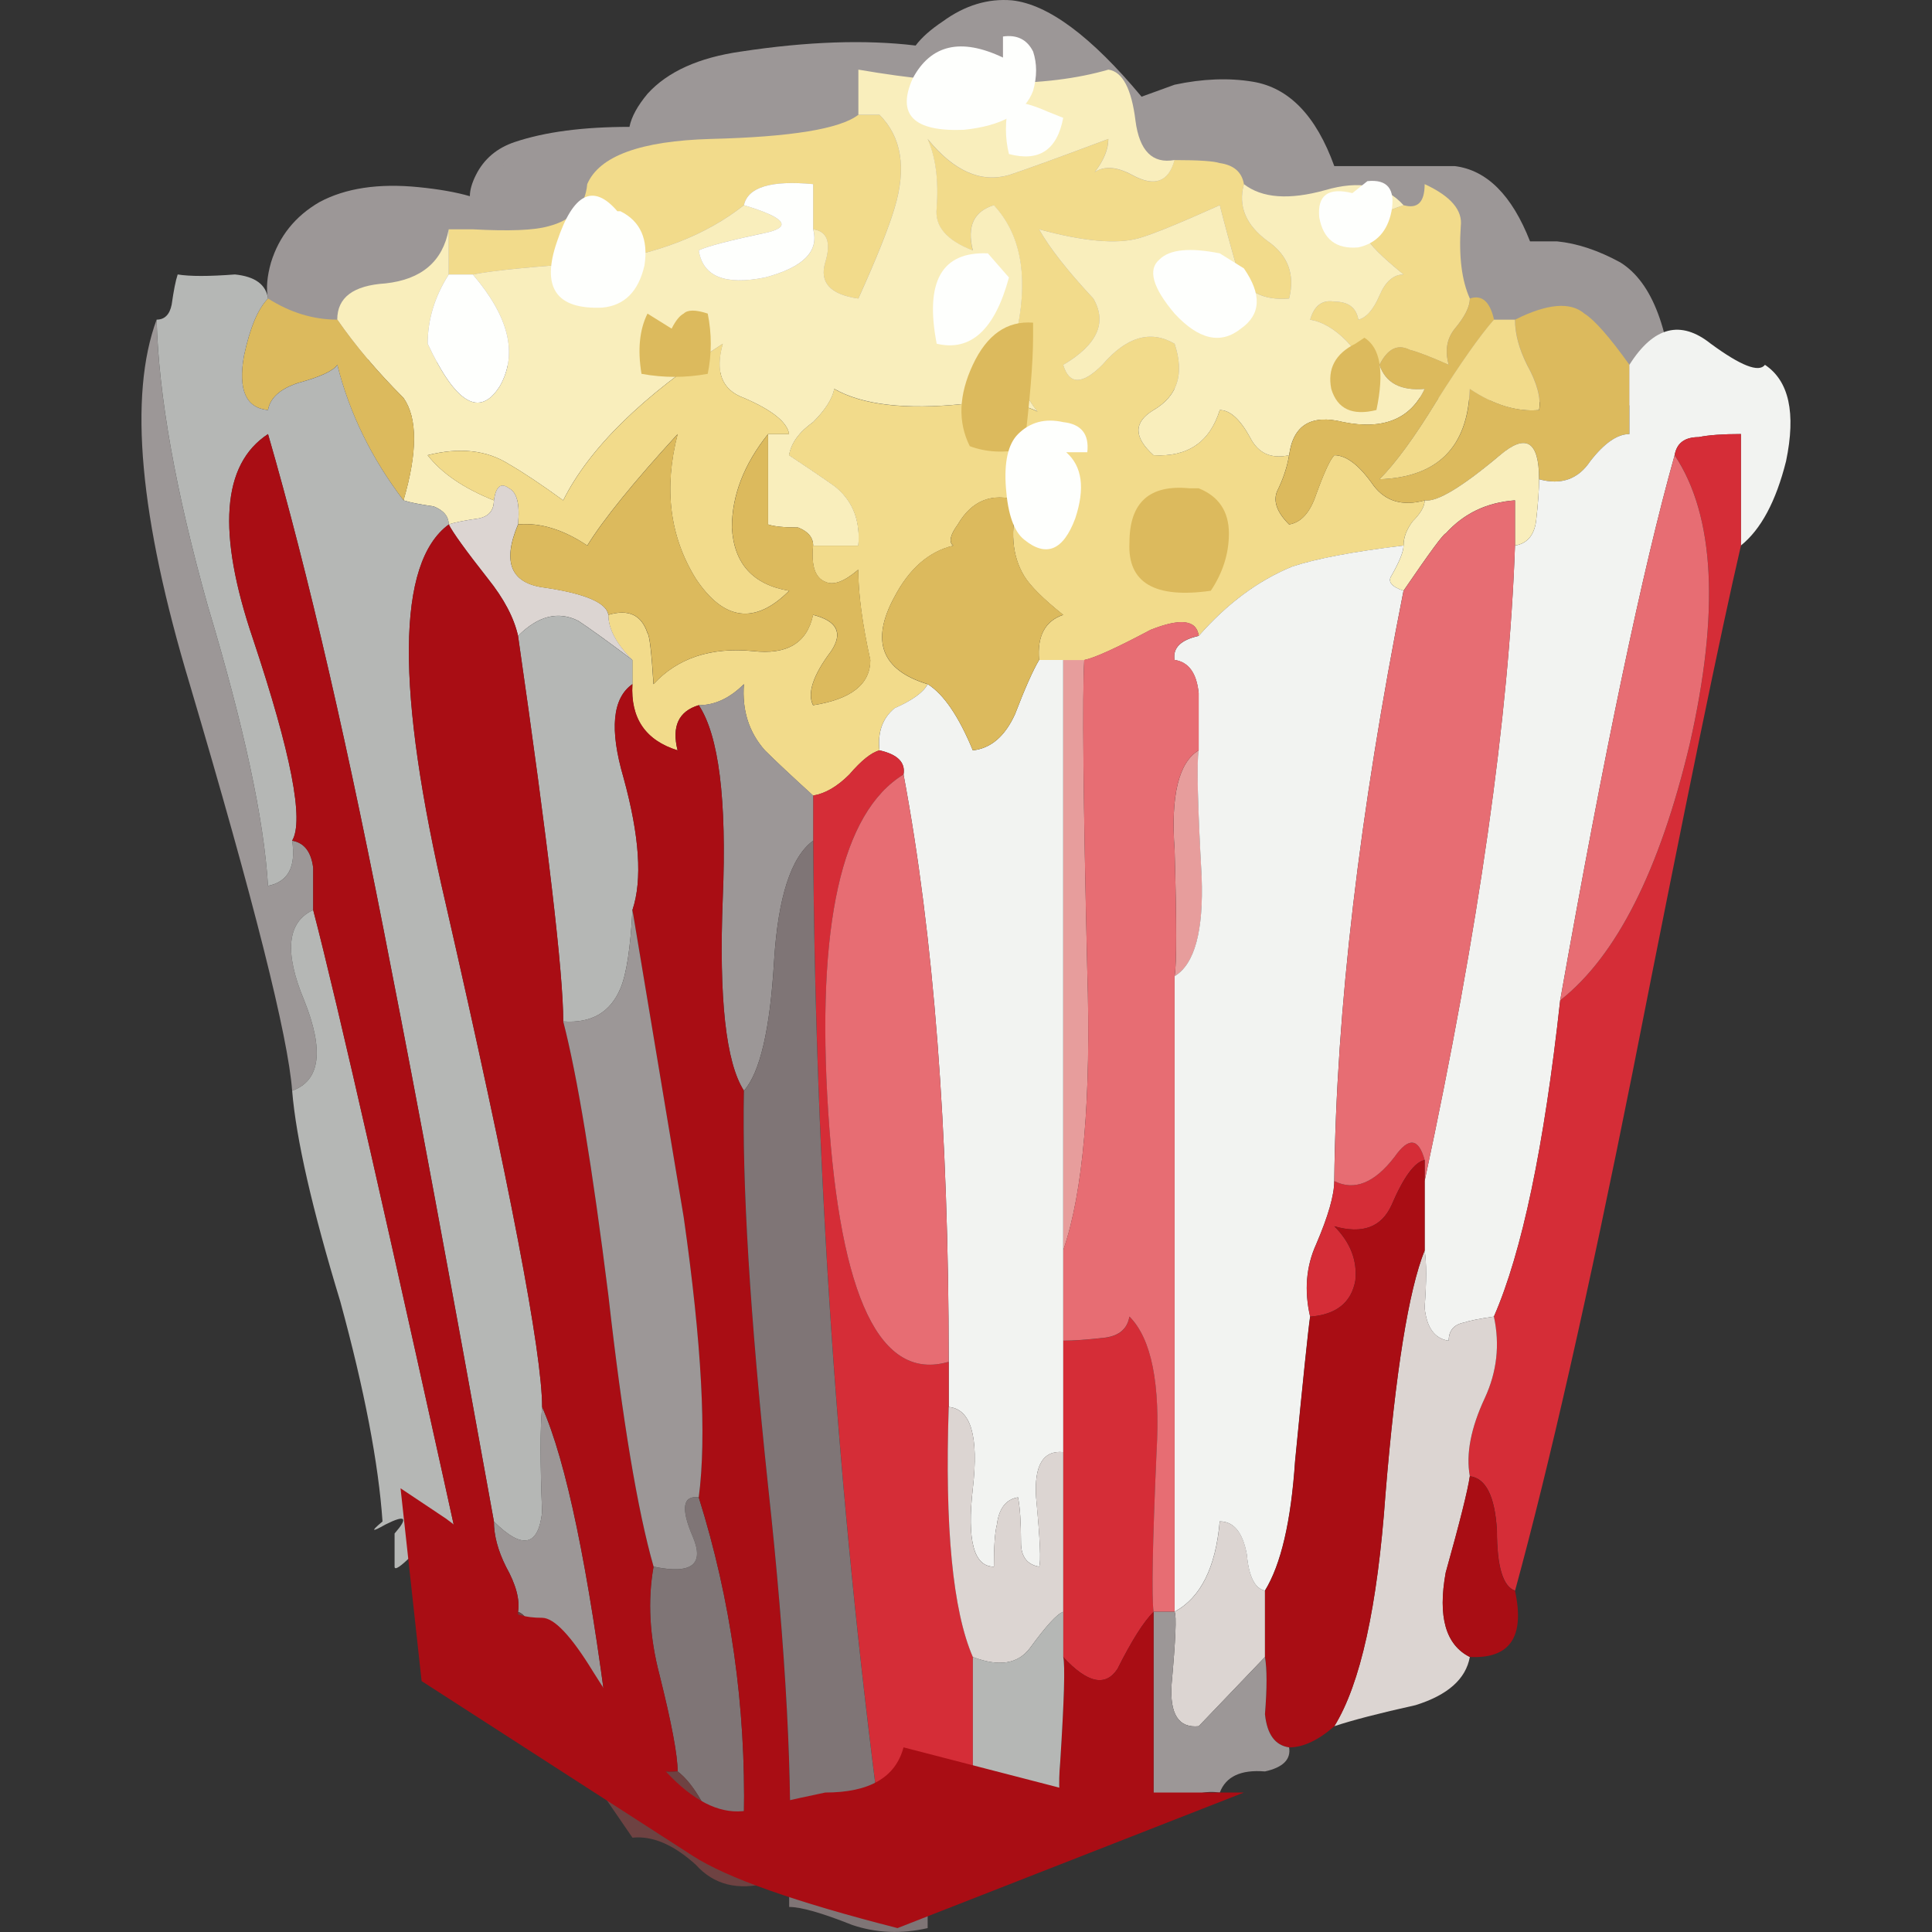<?xml version="1.0" encoding="UTF-8" standalone="no"?>
<!-- Generator: Adobe Illustrator 15.1.0, SVG Export Plug-In . SVG Version: 6.00 Build 0)  -->

<svg
   xmlns:dc="http://purl.org/dc/elements/1.1/"
   xmlns:cc="http://creativecommons.org/ns#"
   xmlns:rdf="http://www.w3.org/1999/02/22-rdf-syntax-ns#"
   xmlns:svg="http://www.w3.org/2000/svg"
   xmlns="http://www.w3.org/2000/svg"
   xmlns:sodipodi="http://sodipodi.sourceforge.net/DTD/sodipodi-0.dtd"
   xmlns:inkscape="http://www.inkscape.org/namespaces/inkscape"
   version="1.1"
   id="flash0.ai"
   x="0px"
   y="0px"
   width="256"
   height="256"
   viewBox="0 0 256 256"
   xml:space="preserve"
   sodipodi:docname="popcorn.svg"
   inkscape:version="0.92.4 (5da689c313, 2019-01-14)"><rect x="0" y="0" width="256" height="256" fill="#333333" stroke="none"/><title
   id="title944">Popcorn</title><defs
   id="defs135" /><sodipodi:namedview
   pagecolor="#ffffff"
   bordercolor="#666666"
   borderopacity="1"
   objecttolerance="10"
   gridtolerance="10"
   guidetolerance="10"
   inkscape:pageopacity="0"
   inkscape:pageshadow="2"
   inkscape:window-width="1920"
   inkscape:window-height="1025"
   id="namedview133"
   showgrid="false"
   inkscape:zoom="0.89526398"
   inkscape:cx="11.649044"
   inkscape:cy="125.84322"
   inkscape:window-x="-8"
   inkscape:window-y="-8"
   inkscape:window-maximized="1"
   inkscape:current-layer="flash0.ai"
   fit-margin-top="0"
   fit-margin-left="0"
   fit-margin-right="0"
   fit-margin-bottom="0" />
<g
   id="g130"
   transform="matrix(5.493,0,0,5.493,18.865,0.135)">
	<path
   style="clip-rule:evenodd;fill:#9c9797;fill-rule:evenodd"
   d="M 36.962,9.794 2.958,8.558 3.03,7.177 C 2.982,6.936 3.007,6.645 3.103,6.306 3.298,5.676 3.685,5.192 4.267,4.853 4.895,4.514 5.696,4.393 6.663,4.49 7.149,4.538 7.561,4.61 7.9,4.708 7.9,4.562 7.948,4.393 8.045,4.198 8.239,3.811 8.552,3.544 8.99,3.399 9.717,3.156 10.636,3.036 11.75,3.036 11.798,2.793 11.944,2.528 12.186,2.237 12.671,1.703 13.422,1.364 14.44,1.219 c 1.598,-0.243 3.002,-0.291 4.213,-0.145 0.146,-0.195 0.364,-0.388 0.655,-0.582 0.531,-0.387 1.09,-0.558 1.671,-0.508 0.872,0.096 1.913,0.871 3.124,2.324 L 24.9,2.019 c 0.678,-0.145 1.309,-0.169 1.89,-0.072 0.872,0.145 1.525,0.823 1.962,2.035 h 2.906 c 0.774,0.096 1.38,0.702 1.816,1.816 h 0.653 c 0.484,0.048 0.994,0.217 1.526,0.508 0.776,0.484 1.211,1.647 1.309,3.488 z"
   id="path2"
   inkscape:connector-curvature="0" />
	<path
   style="clip-rule:evenodd;fill:#e79d9c;fill-rule:evenodd"
   d="M 22.213,30.138 V 15.896 h 0.508 c -0.049,0.873 -0.024,3.368 0.073,7.484 0.097,3.1 -0.098,5.352 -0.581,6.758 z"
   id="path4"
   inkscape:connector-curvature="0" />
	<path
   style="clip-rule:evenodd;fill:#e79d9c;fill-rule:evenodd"
   d="m 25.482,18.075 c -0.049,0.291 -0.024,1.309 0.072,3.053 0.048,1.307 -0.169,2.107 -0.654,2.396 0.05,-0.289 0.05,-1.307 0,-3.051 -0.096,-1.308 0.098,-2.107 0.582,-2.398 z"
   id="path6"
   inkscape:connector-curvature="0" />
	<path
   style="clip-rule:evenodd;fill:#d52d37;fill-rule:evenodd"
   d="m 24.465,35.005 c -0.097,2.18 -0.121,3.464 -0.072,3.852 -0.243,0.241 -0.532,0.702 -0.872,1.379 -0.291,0.438 -0.727,0.34 -1.308,-0.289 v -7.629 c 0.242,0 0.581,-0.024 1.017,-0.074 0.34,-0.048 0.532,-0.217 0.581,-0.508 0.533,0.532 0.75,1.621 0.654,3.269 z"
   id="path8"
   inkscape:connector-curvature="0" />
	<path
   style="clip-rule:evenodd;fill:#dcd5d2;fill-rule:evenodd"
   d="m 24.9,38.856 c 0.63,-0.34 0.993,-1.066 1.09,-2.18 0.339,0 0.558,0.266 0.654,0.799 0.048,0.532 0.194,0.823 0.436,0.871 v 1.6 l -1.598,1.67 c -0.484,0.049 -0.703,-0.291 -0.654,-1.018 0.096,-1.065 0.122,-1.645 0.072,-1.742 z"
   id="path10"
   inkscape:connector-curvature="0" />
	<path
   style="clip-rule:evenodd;fill:#9c9797;fill-rule:evenodd"
   d="M 9.789,5.435 C 9.449,5.531 8.843,5.555 7.972,5.507 7.681,4.732 7.996,4.198 8.915,3.907 9.884,3.618 10.49,3.786 10.731,4.417 10.684,4.949 10.369,5.288 9.789,5.435 Z"
   id="path12"
   inkscape:connector-curvature="0" />
	<path
   style="clip-rule:evenodd;fill:#f2db8b;fill-rule:evenodd"
   d="m 31.803,5.435 c -0.049,0.727 0.023,1.307 0.219,1.742 0,0.195 -0.121,0.438 -0.363,0.727 C 31.464,8.147 31.416,8.438 31.513,8.777 31.076,8.583 30.763,8.462 30.569,8.414 30.278,8.268 30.037,8.39 29.842,8.777 29.599,8.729 29.333,8.534 29.042,8.195 28.752,7.904 28.461,7.736 28.17,7.687 c 0.098,-0.339 0.291,-0.485 0.582,-0.436 0.339,0 0.531,0.145 0.581,0.436 C 29.526,7.639 29.696,7.444 29.842,7.105 29.987,6.766 30.181,6.597 30.423,6.597 29.89,6.161 29.599,5.87 29.551,5.724 29.405,5.435 29.697,5.168 30.423,4.925 c 0.34,0.097 0.509,-0.072 0.509,-0.508 0.63,0.291 0.921,0.63 0.871,1.018 z"
   id="path14"
   inkscape:connector-curvature="0" />
	<path
   style="clip-rule:evenodd;fill:#f2db8b;fill-rule:evenodd"
   d="m 17.781,2.745 c 0.532,0.534 0.654,1.284 0.363,2.252 -0.146,0.485 -0.436,1.212 -0.873,2.18 C 16.594,7.081 16.328,6.79 16.472,6.306 16.618,5.822 16.52,5.556 16.181,5.507 V 4.417 C 15.165,4.32 14.607,4.489 14.511,4.925 13.59,5.652 12.404,6.112 10.95,6.306 9.449,6.402 8.456,6.5 7.972,6.597 H 7.39 v -1.09 h 0.582 c 0.871,0.048 1.477,0.024 1.816,-0.072 0.58,-0.146 0.896,-0.485 0.943,-1.018 0.291,-0.678 1.285,-1.042 2.98,-1.09 1.937,-0.048 3.123,-0.243 3.559,-0.582 z"
   id="path16"
   inkscape:connector-curvature="0" />
	<path
   style="clip-rule:evenodd;fill:#f2db8b;fill-rule:evenodd"
   d="m 26.572,4.417 c -0.146,0.532 0.048,0.993 0.581,1.381 0.484,0.339 0.653,0.799 0.509,1.379 C 27.031,7.227 26.62,7.009 26.427,6.525 26.233,5.846 26.088,5.313 25.99,4.925 25.022,5.361 24.368,5.628 24.029,5.724 23.497,5.87 22.696,5.798 21.631,5.507 c 0.242,0.436 0.678,0.993 1.309,1.67 0.339,0.582 0.096,1.114 -0.727,1.6 0.145,0.484 0.459,0.484 0.944,0 0.581,-0.678 1.162,-0.849 1.743,-0.51 0.242,0.727 0.073,1.26 -0.508,1.6 -0.484,0.291 -0.484,0.654 0,1.09 0.822,0.048 1.356,-0.315 1.598,-1.09 0.242,0 0.485,0.217 0.727,0.654 0.194,0.387 0.509,0.532 0.945,0.436 -0.049,0.291 -0.146,0.58 -0.291,0.871 -0.097,0.243 0,0.51 0.291,0.799 0.29,-0.048 0.508,-0.289 0.653,-0.727 0.193,-0.532 0.34,-0.847 0.437,-0.943 0.29,0 0.605,0.241 0.944,0.727 0.29,0.387 0.703,0.508 1.235,0.363 0,0.145 -0.097,0.315 -0.291,0.508 -0.146,0.194 -0.218,0.388 -0.218,0.582 -1.212,0.145 -2.107,0.315 -2.688,0.508 -0.823,0.339 -1.574,0.897 -2.252,1.672 -0.049,-0.388 -0.437,-0.436 -1.163,-0.146 -0.822,0.438 -1.356,0.679 -1.599,0.727 h -1.09 c -0.049,-0.58 0.146,-0.943 0.582,-1.09 -0.484,-0.387 -0.8,-0.702 -0.945,-0.943 -0.29,-0.485 -0.34,-1.09 -0.145,-1.816 -0.631,-0.194 -1.114,0 -1.453,0.58 -0.185,0.254 -0.221,0.423 -0.109,0.51 -0.586,0.141 -1.059,0.552 -1.417,1.234 -0.582,1.066 -0.315,1.768 0.799,2.107 -0.097,0.194 -0.363,0.387 -0.799,0.582 -0.291,0.241 -0.412,0.58 -0.363,1.016 -0.194,0.05 -0.436,0.243 -0.727,0.582 -0.291,0.291 -0.582,0.46 -0.873,0.508 -0.532,-0.484 -0.919,-0.847 -1.162,-1.09 -0.387,-0.436 -0.556,-0.968 -0.508,-1.598 -0.339,0.339 -0.703,0.508 -1.09,0.508 -0.485,0.146 -0.654,0.51 -0.51,1.09 -0.774,-0.241 -1.138,-0.774 -1.09,-1.598 v -0.582 c -0.387,-0.387 -0.58,-0.75 -0.58,-1.09 0.484,-0.145 0.799,0 0.943,0.438 0.05,0.048 0.098,0.459 0.146,1.234 0.58,-0.63 1.381,-0.896 2.396,-0.799 0.825,0.096 1.309,-0.194 1.453,-0.873 0.582,0.146 0.727,0.438 0.438,0.873 -0.438,0.58 -0.582,1.018 -0.438,1.307 0.921,-0.145 1.381,-0.508 1.381,-1.09 -0.193,-0.871 -0.291,-1.598 -0.291,-2.18 -0.339,0.291 -0.604,0.388 -0.799,0.291 -0.241,-0.096 -0.339,-0.387 -0.291,-0.871 h 1.09 c 0.05,-0.582 -0.121,-1.042 -0.508,-1.381 -0.048,-0.048 -0.436,-0.315 -1.162,-0.799 0.048,-0.291 0.241,-0.558 0.58,-0.799 0.291,-0.291 0.461,-0.558 0.51,-0.801 0.678,0.388 1.72,0.51 3.124,0.363 0.759,-0.091 1.353,-0.03 1.78,0.182 C 21.134,9.345 20.977,8.656 21.12,7.833 21.362,6.574 21.168,5.605 20.538,4.927 20.054,5.073 19.885,5.437 20.03,6.017 19.399,5.776 19.108,5.437 19.158,4.999 19.207,4.322 19.135,3.765 18.94,3.329 c 0.63,0.775 1.285,1.065 1.961,0.871 0.437,-0.145 1.235,-0.436 2.398,-0.871 0,0.25 -0.109,0.517 -0.327,0.799 0.235,-0.153 0.538,-0.129 0.908,0.072 0.532,0.291 0.872,0.17 1.017,-0.363 0.582,0 0.945,0.024 1.09,0.072 0.342,0.048 0.536,0.217 0.585,0.508 z"
   id="path18"
   inkscape:connector-curvature="0" />
	<path
   style="clip-rule:evenodd;fill:#f9eebc;fill-rule:evenodd"
   d="M 24.9,3.835 C 24.755,4.369 24.416,4.489 23.883,4.198 23.513,3.997 23.21,3.972 22.975,4.126 23.193,3.844 23.302,3.577 23.302,3.327 22.139,3.763 21.34,4.054 20.904,4.198 20.227,4.392 19.573,4.102 18.943,3.327 c 0.195,0.436 0.267,0.993 0.218,1.67 -0.05,0.438 0.241,0.776 0.872,1.018 -0.146,-0.58 0.023,-0.943 0.508,-1.09 0.63,0.678 0.824,1.647 0.582,2.906 -0.144,0.823 0.014,1.513 0.472,2.07 C 21.167,9.69 20.574,9.629 19.815,9.719 18.411,9.865 17.37,9.743 16.691,9.356 c -0.048,0.243 -0.219,0.51 -0.51,0.801 -0.339,0.241 -0.532,0.508 -0.58,0.799 0.727,0.484 1.114,0.75 1.162,0.799 0.387,0.339 0.558,0.799 0.508,1.381 h -1.09 c 0,-0.194 -0.121,-0.339 -0.363,-0.436 -0.339,0 -0.58,-0.024 -0.727,-0.074 v -2.18 h 0.51 c -0.048,-0.289 -0.412,-0.58 -1.09,-0.871 -0.534,-0.194 -0.703,-0.63 -0.51,-1.309 -1.937,1.26 -3.22,2.519 -3.85,3.779 C 9.617,11.657 9.182,11.367 8.842,11.172 8.31,10.833 7.656,10.761 6.881,10.955 c 0.339,0.436 0.871,0.799 1.598,1.09 0,0.241 -0.121,0.387 -0.363,0.436 -0.339,0.048 -0.58,0.097 -0.727,0.145 0,-0.193 -0.121,-0.339 -0.363,-0.436 -0.339,-0.048 -0.58,-0.096 -0.727,-0.145 0.339,-1.162 0.339,-1.987 0,-2.471 C 5.669,8.944 5.137,8.315 4.701,7.685 4.701,7.151 5.088,6.862 5.863,6.812 6.736,6.717 7.246,6.282 7.39,5.507 v 1.09 C 7.051,7.129 6.882,7.687 6.882,8.267 7.56,9.72 8.141,10.059 8.626,9.285 9.062,8.51 8.843,7.615 7.972,6.597 8.456,6.5 9.449,6.402 10.951,6.306 c 1.453,-0.194 2.64,-0.654 3.561,-1.381 0.968,0.291 1.162,0.51 0.58,0.654 -0.919,0.194 -1.477,0.339 -1.67,0.436 0.096,0.63 0.63,0.849 1.598,0.654 0.921,-0.243 1.309,-0.63 1.162,-1.162 0.339,0.048 0.438,0.315 0.291,0.799 -0.145,0.484 0.122,0.775 0.799,0.871 0.438,-0.968 0.727,-1.694 0.873,-2.18 0.291,-0.968 0.169,-1.718 -0.363,-2.252 h -0.51 v -1.09 c 2.519,0.436 4.53,0.436 6.032,0 0.339,0.048 0.558,0.46 0.653,1.236 0.096,0.727 0.411,1.041 0.943,0.944 z"
   id="path20"
   inkscape:connector-curvature="0" />
	<path
   style="clip-rule:evenodd;fill:#f9eebc;fill-rule:evenodd"
   d="m 30.423,4.925 c -0.727,0.243 -1.018,0.51 -0.872,0.799 0.048,0.146 0.339,0.438 0.872,0.873 -0.242,0 -0.437,0.169 -0.581,0.508 -0.146,0.339 -0.315,0.534 -0.509,0.582 -0.05,-0.291 -0.242,-0.436 -0.581,-0.436 -0.291,-0.05 -0.484,0.096 -0.582,0.436 0.291,0.048 0.582,0.217 0.872,0.508 0.291,0.339 0.557,0.534 0.8,0.582 0.145,0.436 0.508,0.63 1.09,0.58 -0.34,0.727 -0.994,0.994 -1.962,0.801 -0.776,-0.195 -1.212,0.072 -1.308,0.799 -0.437,0.096 -0.751,-0.048 -0.945,-0.436 -0.241,-0.438 -0.484,-0.654 -0.727,-0.654 -0.241,0.775 -0.775,1.138 -1.598,1.09 -0.484,-0.436 -0.484,-0.799 0,-1.09 0.581,-0.339 0.75,-0.873 0.508,-1.6 -0.581,-0.339 -1.162,-0.168 -1.743,0.51 -0.485,0.484 -0.8,0.484 -0.944,0 0.822,-0.485 1.065,-1.018 0.727,-1.6 -0.631,-0.677 -1.066,-1.234 -1.309,-1.67 1.065,0.291 1.866,0.363 2.398,0.217 0.339,-0.096 0.993,-0.363 1.961,-0.799 0.098,0.388 0.242,0.921 0.437,1.6 0.193,0.484 0.604,0.702 1.235,0.652 C 27.807,6.597 27.638,6.137 27.153,5.798 26.62,5.41 26.426,4.949 26.572,4.417 c 0.436,0.339 1.09,0.387 1.961,0.145 0.824,-0.242 1.453,-0.121 1.89,0.363 z"
   id="path22"
   inkscape:connector-curvature="0" />
	<path
   style="clip-rule:evenodd;fill:#dcba5d;fill-rule:evenodd"
   d="m 35.872,8.776 v 1.67 c -0.291,0 -0.605,0.219 -0.944,0.654 -0.291,0.436 -0.703,0.582 -1.235,0.436 0,-0.919 -0.314,-1.114 -0.944,-0.58 -0.922,0.775 -1.526,1.138 -1.816,1.09 -0.532,0.145 -0.945,0.024 -1.235,-0.363 -0.339,-0.485 -0.654,-0.727 -0.944,-0.727 -0.097,0.096 -0.243,0.412 -0.437,0.943 -0.146,0.438 -0.363,0.679 -0.653,0.727 -0.291,-0.289 -0.388,-0.556 -0.291,-0.799 0.146,-0.291 0.242,-0.58 0.291,-0.871 0.096,-0.727 0.531,-0.994 1.308,-0.799 0.968,0.193 1.622,-0.074 1.962,-0.801 -0.582,0.05 -0.945,-0.145 -1.09,-0.58 0.194,-0.388 0.436,-0.51 0.727,-0.363 0.194,0.048 0.508,0.169 0.944,0.363 -0.098,-0.339 -0.05,-0.63 0.146,-0.873 0.242,-0.289 0.363,-0.532 0.363,-0.727 0.29,-0.096 0.483,0.074 0.581,0.51 -0.339,0.387 -0.8,1.042 -1.381,1.961 -0.533,0.873 -0.993,1.501 -1.38,1.889 1.404,-0.048 2.131,-0.774 2.18,-2.18 0.581,0.388 1.138,0.558 1.671,0.51 0.049,-0.291 -0.05,-0.654 -0.291,-1.09 -0.194,-0.388 -0.29,-0.751 -0.29,-1.09 0.774,-0.388 1.332,-0.436 1.671,-0.146 0.238,0.147 0.602,0.558 1.087,1.236 z"
   id="path24"
   inkscape:connector-curvature="0" />
	<path
   style="clip-rule:evenodd;fill:#dcba5d;fill-rule:evenodd"
   d="M 6.3,12.046 C 5.525,11.028 4.993,9.939 4.702,8.776 4.606,8.921 4.291,9.067 3.757,9.212 3.322,9.356 3.079,9.575 3.031,9.866 2.499,9.818 2.304,9.381 2.451,8.557 2.596,7.879 2.79,7.419 3.031,7.176 c 0.534,0.339 1.09,0.51 1.672,0.51 0.435,0.63 0.967,1.259 1.597,1.889 0.34,0.484 0.34,1.309 0,2.471 z"
   id="path26"
   inkscape:connector-curvature="0" />
	<path
   style="clip-rule:evenodd;fill:#fefffd;fill-rule:evenodd"
   d="M 7.972,6.597 C 8.843,7.615 9.062,8.51 8.626,9.285 8.141,10.059 7.561,9.72 6.882,8.267 c 0,-0.58 0.169,-1.138 0.508,-1.67 z"
   id="path28"
   inkscape:connector-curvature="0" />
	<path
   style="clip-rule:evenodd;fill:#9c9797;fill-rule:evenodd"
   d="m 1.578,14.589 c 0.873,2.906 1.357,5.158 1.453,6.756 0.485,-0.096 0.678,-0.459 0.582,-1.09 0.291,0.05 0.459,0.267 0.508,0.654 0,0.194 0,0.534 0,1.018 -0.63,0.291 -0.702,1.018 -0.217,2.18 0.484,1.211 0.387,1.938 -0.291,2.18 -0.097,-1.309 -0.921,-4.578 -2.471,-9.809 -1.21,-4.02 -1.477,-6.951 -0.799,-8.791 0.049,1.84 0.46,4.14 1.235,6.902 z"
   id="path30"
   inkscape:connector-curvature="0" />
	<path
   style="clip-rule:evenodd;fill:#f2db8b;fill-rule:evenodd"
   d="m 33.111,7.687 c 0,0.339 0.096,0.702 0.29,1.09 0.241,0.436 0.34,0.799 0.291,1.09 -0.533,0.048 -1.09,-0.122 -1.671,-0.51 -0.049,1.405 -0.775,2.132 -2.18,2.18 0.387,-0.387 0.847,-1.016 1.38,-1.889 0.581,-0.919 1.042,-1.574 1.381,-1.961 z"
   id="path32"
   inkscape:connector-curvature="0" />
	<path
   style="clip-rule:evenodd;fill:#f2db8b;fill-rule:evenodd"
   d="m 12.912,10.446 c -1.065,1.164 -1.792,2.059 -2.18,2.689 -0.58,-0.388 -1.138,-0.558 -1.67,-0.51 C 9.11,12.141 9.038,11.851 8.843,11.754 8.65,11.61 8.528,11.707 8.48,12.046 7.753,11.755 7.221,11.392 6.882,10.956 c 0.775,-0.194 1.429,-0.122 1.961,0.217 0.339,0.195 0.775,0.485 1.309,0.873 0.63,-1.26 1.913,-2.519 3.85,-3.779 -0.193,0.679 -0.024,1.114 0.51,1.309 0.678,0.291 1.042,0.582 1.09,0.871 h -0.51 c -0.58,0.727 -0.871,1.478 -0.871,2.254 0.048,0.871 0.508,1.379 1.381,1.525 -0.823,0.823 -1.575,0.727 -2.252,-0.291 -0.631,-1.018 -0.777,-2.18 -0.438,-3.489 z"
   id="path34"
   inkscape:connector-curvature="0" />
	<path
   style="clip-rule:evenodd;fill:#b5b7b5;fill-rule:evenodd"
   d="M 3.031,7.177 C 2.79,7.419 2.595,7.879 2.451,8.558 2.305,9.381 2.499,9.818 3.031,9.867 3.079,9.576 3.322,9.357 3.758,9.213 4.292,9.068 4.607,8.922 4.703,8.777 c 0.291,1.162 0.823,2.252 1.598,3.27 0.146,0.048 0.388,0.096 0.727,0.145 0.243,0.097 0.363,0.243 0.363,0.436 -1.259,0.921 -1.283,3.972 -0.072,9.156 1.55,6.78 2.324,10.824 2.324,12.133 -0.048,0.484 -0.048,1.332 0,2.543 C 9.547,37.283 9.159,37.356 8.481,36.679 7.416,30.769 6.592,26.336 6.01,23.382 4.994,18.1 4,13.79 3.031,10.446 c -1.114,0.727 -1.234,2.375 -0.363,4.941 0.921,2.762 1.236,4.383 0.945,4.867 0.096,0.63 -0.097,0.994 -0.582,1.09 C 2.935,19.746 2.451,17.494 1.578,14.588 0.803,11.826 0.392,9.526 0.344,7.686 0.537,7.686 0.659,7.564 0.707,7.323 0.755,6.984 0.803,6.741 0.852,6.596 c 0.291,0.048 0.751,0.048 1.381,0 0.483,0.049 0.749,0.242 0.798,0.581 z"
   id="path36"
   inkscape:connector-curvature="0" />
	<path
   style="clip-rule:evenodd;fill:#b5b7b5;fill-rule:evenodd"
   d="m 4.121,21.927 c 0.582,2.228 1.865,7.871 3.852,16.93 C 7.876,39.534 7.61,39.584 7.174,39.002 6.736,38.372 6.64,37.791 6.883,37.258 6.883,37.113 6.761,37.186 6.52,37.477 6.229,37.768 6.084,37.865 6.084,37.768 V 36.967 C 6.423,36.58 6.349,36.507 5.865,36.75 5.526,36.943 5.502,36.919 5.793,36.678 5.696,35.273 5.357,33.505 4.775,31.373 4.097,29.145 3.709,27.449 3.613,26.287 4.291,26.045 4.388,25.318 3.904,24.107 3.418,22.944 3.491,22.218 4.121,21.927 Z"
   id="path38"
   inkscape:connector-curvature="0" />
	<path
   style="clip-rule:evenodd;fill:#9c9797;fill-rule:evenodd"
   d="m 9.642,36.458 c -0.048,-1.211 -0.048,-2.059 0,-2.543 0.582,1.309 1.114,3.875 1.6,7.701 C 10.419,41.859 9.933,41.544 9.789,40.673 9.595,39.559 9.353,38.953 9.062,38.857 9.11,38.566 9.014,38.203 8.771,37.767 8.577,37.379 8.48,37.016 8.48,36.677 c 0.678,0.677 1.066,0.604 1.162,-0.219 z"
   id="path40"
   inkscape:connector-curvature="0" />
	<path
   style="clip-rule:evenodd;fill:#dcd5d2;fill-rule:evenodd"
   d="M 9.062,15.315 C 8.965,14.879 8.723,14.418 8.335,13.934 7.801,13.256 7.486,12.82 7.39,12.625 7.536,12.577 7.778,12.529 8.117,12.48 8.36,12.432 8.48,12.286 8.48,12.044 c 0.048,-0.339 0.17,-0.436 0.363,-0.291 0.194,0.097 0.267,0.387 0.219,0.871 -0.388,0.921 -0.17,1.429 0.654,1.527 0.968,0.145 1.477,0.363 1.525,0.652 0,0.339 0.193,0.703 0.58,1.09 -0.58,-0.436 -1.016,-0.75 -1.307,-0.943 -0.484,-0.241 -0.968,-0.12 -1.452,0.365 z"
   id="path42"
   inkscape:connector-curvature="0" />
	<path
   style="clip-rule:evenodd;fill:#f2f3f1;fill-rule:evenodd"
   d="m 36.962,10.956 c -0.776,2.76 -1.695,7.144 -2.761,13.15 -0.388,3.536 -0.922,6.079 -1.599,7.629 -0.339,0.048 -0.581,0.097 -0.727,0.145 -0.242,0.05 -0.363,0.194 -0.363,0.438 -0.339,-0.05 -0.533,-0.315 -0.581,-0.801 0.048,-0.629 0.048,-1.09 0,-1.379 v -1.672 c 1.308,-6.104 2.034,-11.213 2.18,-15.33 0.29,-0.048 0.459,-0.243 0.508,-0.582 0.05,-0.436 0.073,-0.775 0.073,-1.018 0.532,0.146 0.944,0 1.235,-0.436 0.339,-0.436 0.653,-0.654 0.944,-0.654 v -1.67 c 0.581,-0.921 1.235,-1.09 1.962,-0.51 0.727,0.534 1.162,0.703 1.308,0.51 0.581,0.387 0.751,1.162 0.509,2.324 -0.243,0.969 -0.606,1.647 -1.09,2.035 v -2.689 c -0.437,0 -0.775,0.024 -1.018,0.074 -0.339,0.001 -0.531,0.145 -0.58,0.436 z"
   id="path44"
   inkscape:connector-curvature="0" />
	<path
   style="clip-rule:evenodd;fill:#d52d37;fill-rule:evenodd"
   d="m 32.603,31.735 c 0.677,-1.55 1.211,-4.093 1.599,-7.629 1.356,-1.066 2.397,-3.125 3.124,-6.176 0.727,-3.197 0.604,-5.521 -0.363,-6.975 0.049,-0.291 0.241,-0.436 0.581,-0.436 0.242,-0.05 0.581,-0.074 1.018,-0.074 v 2.689 c -0.484,2.083 -1.357,6.32 -2.616,12.715 -1.065,5.327 -2.011,9.493 -2.833,12.496 -0.291,-0.097 -0.437,-0.58 -0.437,-1.453 -0.048,-0.823 -0.267,-1.259 -0.653,-1.307 -0.097,-0.534 0.023,-1.164 0.363,-1.891 0.289,-0.627 0.362,-1.28 0.217,-1.959 z"
   id="path46"
   inkscape:connector-curvature="0" />
	<path
   style="clip-rule:evenodd;fill:#e76d73;fill-rule:evenodd"
   d="m 36.962,10.956 c 0.968,1.453 1.09,3.777 0.363,6.975 -0.727,3.051 -1.768,5.11 -3.124,6.176 1.066,-6.007 1.985,-10.391 2.761,-13.151 z"
   id="path48"
   inkscape:connector-curvature="0" />
	<path
   style="clip-rule:evenodd;fill:#f9eebc;fill-rule:evenodd"
   d="m 30.132,13.862 c 0.193,-0.339 0.291,-0.582 0.291,-0.727 0,-0.194 0.072,-0.388 0.218,-0.582 0.194,-0.193 0.291,-0.363 0.291,-0.508 0.29,0.048 0.895,-0.315 1.816,-1.09 0.63,-0.534 0.944,-0.339 0.944,0.58 0,0.243 -0.023,0.582 -0.073,1.018 -0.049,0.339 -0.218,0.534 -0.508,0.582 v -1.09 c -0.679,0.048 -1.235,0.315 -1.672,0.799 -0.049,0 -0.388,0.46 -1.017,1.381 -0.29,-0.096 -0.386,-0.218 -0.29,-0.363 z"
   id="path50"
   inkscape:connector-curvature="0" />
	<path
   style="clip-rule:evenodd;fill:#f2f3f1;fill-rule:evenodd"
   d="m 25.482,15.315 c 0.678,-0.775 1.429,-1.333 2.252,-1.672 0.581,-0.193 1.477,-0.363 2.688,-0.508 0,0.145 -0.098,0.387 -0.291,0.727 -0.096,0.145 0,0.267 0.291,0.363 -1.065,5.377 -1.623,10.123 -1.671,14.24 0,0.339 -0.146,0.848 -0.437,1.525 -0.242,0.533 -0.29,1.114 -0.146,1.744 -0.049,0.339 -0.169,1.501 -0.363,3.488 -0.097,1.453 -0.34,2.493 -0.727,3.123 -0.241,-0.048 -0.388,-0.339 -0.436,-0.871 -0.097,-0.533 -0.315,-0.799 -0.654,-0.799 -0.097,1.113 -0.46,1.84 -1.09,2.18 V 23.524 c 0.485,-0.289 0.702,-1.09 0.654,-2.396 -0.097,-1.744 -0.121,-2.762 -0.072,-3.053 0,-0.628 0,-1.09 0,-1.379 -0.049,-0.485 -0.243,-0.751 -0.582,-0.801 -0.046,-0.289 0.148,-0.483 0.584,-0.58 z"
   id="path52"
   inkscape:connector-curvature="0" />
	<path
   style="clip-rule:evenodd;fill:#d52d37;fill-rule:evenodd"
   d="m 28.752,28.466 c 0.483,0.242 0.969,0.048 1.453,-0.582 0.339,-0.483 0.581,-0.46 0.727,0.074 -0.243,0.048 -0.509,0.411 -0.8,1.09 -0.242,0.532 -0.702,0.702 -1.38,0.508 0.387,0.388 0.558,0.823 0.508,1.309 -0.097,0.532 -0.46,0.823 -1.09,0.871 -0.145,-0.63 -0.097,-1.211 0.146,-1.744 0.29,-0.679 0.436,-1.187 0.436,-1.526 z"
   id="path54"
   inkscape:connector-curvature="0" />
	<path
   style="clip-rule:evenodd;fill:#e76d73;fill-rule:evenodd"
   d="m 30.423,14.226 c 0.629,-0.921 0.968,-1.381 1.017,-1.381 0.437,-0.484 0.993,-0.75 1.672,-0.799 v 1.09 c -0.146,4.117 -0.872,9.227 -2.18,15.33 v -0.508 c -0.146,-0.534 -0.388,-0.558 -0.727,-0.074 -0.484,0.63 -0.97,0.824 -1.453,0.582 0.048,-4.117 0.605,-8.863 1.671,-14.24 z"
   id="path56"
   inkscape:connector-curvature="0" />
	<path
   style="clip-rule:evenodd;fill:#b5b7b5;fill-rule:evenodd"
   d="m 11.822,16.478 c -0.484,0.339 -0.556,1.09 -0.217,2.252 0.387,1.405 0.459,2.471 0.217,3.197 -0.048,0.921 -0.145,1.55 -0.289,1.889 -0.243,0.582 -0.703,0.849 -1.381,0.799 0,-1.162 -0.363,-4.261 -1.09,-9.299 0.484,-0.485 0.968,-0.606 1.453,-0.363 0.291,0.193 0.727,0.508 1.307,0.943 z"
   id="path58"
   inkscape:connector-curvature="0" />
	<path
   style="clip-rule:evenodd;fill:#e76d73;fill-rule:evenodd"
   d="m 25.482,18.075 c -0.484,0.291 -0.679,1.09 -0.582,2.398 0.05,1.744 0.05,2.762 0,3.051 v 15.332 h -0.508 c -0.049,-0.388 -0.024,-1.672 0.072,-3.852 0.096,-1.647 -0.121,-2.737 -0.654,-3.27 -0.049,0.291 -0.241,0.46 -0.581,0.508 -0.436,0.05 -0.774,0.074 -1.017,0.074 v -2.18 c 0.483,-1.405 0.678,-3.657 0.581,-6.758 -0.098,-4.117 -0.122,-6.611 -0.073,-7.484 0.242,-0.048 0.776,-0.289 1.599,-0.727 0.727,-0.289 1.114,-0.241 1.163,0.146 -0.437,0.096 -0.631,0.291 -0.582,0.58 0.339,0.05 0.533,0.315 0.582,0.801 0,0.291 0,0.753 0,1.381 z"
   id="path60"
   inkscape:connector-curvature="0" />
	<path
   style="clip-rule:evenodd;fill:#f2f3f1;fill-rule:evenodd"
   d="m 18.943,16.478 c 0.387,0.243 0.75,0.775 1.09,1.598 0.436,-0.048 0.774,-0.339 1.017,-0.871 0.241,-0.63 0.437,-1.066 0.581,-1.309 h 0.582 v 19.109 c -0.484,-0.048 -0.703,0.315 -0.654,1.09 0.096,1.018 0.122,1.574 0.072,1.672 -0.29,-0.05 -0.436,-0.243 -0.436,-0.582 0,-0.484 -0.024,-0.848 -0.072,-1.09 -0.291,0.048 -0.46,0.267 -0.509,0.654 -0.05,0.193 -0.073,0.532 -0.073,1.018 -0.484,0 -0.653,-0.63 -0.508,-1.891 0.145,-1.259 -0.049,-1.913 -0.582,-1.961 v -1.09 c 0,-5.57 -0.363,-10.292 -1.09,-14.168 0.05,-0.291 -0.145,-0.484 -0.58,-0.582 -0.048,-0.436 0.072,-0.774 0.363,-1.016 0.436,-0.194 0.702,-0.387 0.799,-0.581 z"
   id="path62"
   inkscape:connector-curvature="0" />
	<path
   style="clip-rule:evenodd;fill:#dcba5d;fill-rule:evenodd"
   d="m 21.268,13.862 c 0.146,0.241 0.461,0.556 0.945,0.943 -0.437,0.146 -0.631,0.51 -0.582,1.09 -0.145,0.243 -0.34,0.679 -0.581,1.309 -0.242,0.532 -0.581,0.823 -1.017,0.871 -0.34,-0.823 -0.703,-1.355 -1.09,-1.598 -1.114,-0.339 -1.381,-1.042 -0.799,-2.107 0.357,-0.683 0.83,-1.094 1.417,-1.234 -0.111,-0.087 -0.075,-0.255 0.109,-0.51 0.339,-0.58 0.822,-0.774 1.453,-0.58 -0.195,0.726 -0.145,1.331 0.145,1.816 z"
   id="path64"
   inkscape:connector-curvature="0" />
	<path
   style="clip-rule:evenodd;fill:#d52d37;fill-rule:evenodd"
   d="m 16.181,19.165 c 0.291,-0.048 0.582,-0.217 0.873,-0.508 0.291,-0.339 0.532,-0.532 0.727,-0.582 0.436,0.098 0.63,0.291 0.58,0.582 -1.501,0.921 -2.105,3.633 -1.816,8.137 0.291,4.506 1.26,6.516 2.907,6.031 v 1.09 c -0.097,2.906 0.098,4.917 0.582,6.031 v 2.76 c -1.163,0.097 -1.914,0.46 -2.252,1.09 -1.018,-7.798 -1.55,-15.646 -1.6,-23.541 v -1.09 z"
   id="path66"
   inkscape:connector-curvature="0" />
	<path
   style="clip-rule:evenodd;fill:#9c9797;fill-rule:evenodd"
   d="m 13.421,16.985 c 0.387,0 0.75,-0.168 1.09,-0.508 -0.048,0.63 0.121,1.162 0.508,1.598 0.243,0.243 0.63,0.606 1.162,1.09 v 1.09 c -0.532,0.388 -0.847,1.357 -0.943,2.906 -0.097,1.647 -0.339,2.689 -0.727,3.125 -0.436,-0.679 -0.606,-2.228 -0.51,-4.65 0.099,-2.373 -0.096,-3.924 -0.58,-4.651 z"
   id="path68"
   inkscape:connector-curvature="0" />
	<path
   style="clip-rule:evenodd;fill:#7f7576;fill-rule:evenodd"
   d="m 13.275,37.04 c -0.289,-0.679 -0.241,-0.993 0.146,-0.945 0.775,2.471 1.138,5.038 1.09,7.701 -0.436,0.049 -0.775,-0.072 -1.018,-0.363 -0.194,-0.339 -0.387,-0.58 -0.582,-0.727 0,-0.388 -0.145,-1.162 -0.436,-2.324 -0.241,-0.921 -0.291,-1.792 -0.145,-2.615 0.921,0.192 1.236,-0.05 0.945,-0.727 z"
   id="path70"
   inkscape:connector-curvature="0" />
	<path
   style="clip-rule:evenodd;fill:#dcd5d2;fill-rule:evenodd"
   d="m 30.932,30.138 c 0.048,0.289 0.048,0.75 0,1.379 0.048,0.485 0.242,0.751 0.581,0.801 0,-0.243 0.121,-0.388 0.363,-0.438 0.146,-0.048 0.388,-0.097 0.727,-0.145 0.146,0.679 0.072,1.332 -0.218,1.961 -0.34,0.727 -0.46,1.356 -0.363,1.891 -0.049,0.339 -0.243,1.113 -0.582,2.324 -0.193,1.065 0,1.744 0.582,2.035 -0.097,0.532 -0.532,0.919 -1.309,1.162 -0.871,0.193 -1.525,0.363 -1.961,0.508 0.63,-1.018 1.041,-2.882 1.234,-5.594 0.243,-2.955 0.558,-4.917 0.946,-5.884 z"
   id="path72"
   inkscape:connector-curvature="0" />
	<path
   style="clip-rule:evenodd;fill:#a90d14;fill-rule:evenodd"
   d="m 30.932,30.138 c -0.388,0.968 -0.703,2.93 -0.945,5.885 -0.193,2.712 -0.604,4.576 -1.234,5.594 -0.388,0.339 -0.751,0.51 -1.09,0.51 -0.34,-0.05 -0.532,-0.315 -0.582,-0.801 0.05,-0.629 0.05,-1.09 0,-1.379 v -1.6 c 0.387,-0.63 0.63,-1.67 0.727,-3.123 0.194,-1.987 0.314,-3.149 0.363,-3.488 0.63,-0.048 0.993,-0.339 1.09,-0.871 0.05,-0.485 -0.121,-0.921 -0.508,-1.309 0.678,0.194 1.138,0.024 1.38,-0.508 0.291,-0.679 0.557,-1.042 0.8,-1.09 v 2.18 z"
   id="path74"
   inkscape:connector-curvature="0" />
	<path
   style="clip-rule:evenodd;fill:#a90d14;fill-rule:evenodd"
   d="m 32.021,39.946 c -0.582,-0.291 -0.775,-0.97 -0.582,-2.035 0.339,-1.211 0.533,-1.985 0.582,-2.324 0.387,0.048 0.605,0.483 0.653,1.307 0,0.873 0.146,1.356 0.437,1.453 0.243,1.114 -0.121,1.647 -1.09,1.599 z"
   id="path76"
   inkscape:connector-curvature="0" />
	<path
   style="clip-rule:evenodd;fill:#9c9797;fill-rule:evenodd"
   d="m 24.828,40.599 c -0.049,0.727 0.17,1.066 0.654,1.018 l 1.598,-1.67 c 0.05,0.289 0.05,0.75 0,1.379 0.05,0.485 0.242,0.751 0.582,0.801 0.048,0.289 -0.146,0.483 -0.582,0.58 -0.581,-0.048 -0.944,0.122 -1.09,0.51 -0.34,-0.05 -0.629,0.023 -0.871,0.217 -0.34,0.243 -0.582,0.363 -0.727,0.363 V 38.858 H 24.9 c 0.05,0.095 0.024,0.675 -0.072,1.741 z"
   id="path78"
   inkscape:connector-curvature="0" />
	<path
   style="clip-rule:evenodd;fill:#7f7576;fill-rule:evenodd"
   d="m 6.882,37.257 1.162,1.6 H 7.972 C 7.875,39.534 7.609,39.584 7.173,39.002 6.736,38.371 6.64,37.79 6.882,37.257 Z"
   id="path80"
   inkscape:connector-curvature="0" />
	<path
   style="clip-rule:evenodd;fill:#fefffd;fill-rule:evenodd"
   d="m 16.181,5.507 c 0.146,0.532 -0.241,0.919 -1.162,1.162 -0.968,0.194 -1.501,-0.024 -1.598,-0.654 0.193,-0.096 0.75,-0.241 1.67,-0.436 0.582,-0.145 0.388,-0.363 -0.58,-0.654 0.096,-0.436 0.654,-0.604 1.67,-0.508 z"
   id="path82"
   inkscape:connector-curvature="0" />
	<path
   style="clip-rule:evenodd;fill:#a90d14;fill-rule:evenodd"
   d="m 11.242,31.228 c 0.339,3.003 0.702,5.183 1.09,6.539 -0.146,0.823 -0.097,1.694 0.145,2.615 0.291,1.162 0.436,1.937 0.436,2.324 -0.436,0.049 -0.774,-0.072 -1.016,-0.363 -0.388,-0.483 -0.606,-0.727 -0.654,-0.727 -0.485,-3.826 -1.018,-6.393 -1.6,-7.701 0,-1.309 -0.774,-5.353 -2.324,-12.133 -1.21,-5.184 -1.187,-8.235 0.072,-9.156 0.097,0.195 0.412,0.63 0.945,1.309 0.387,0.484 0.63,0.945 0.727,1.381 0.727,5.038 1.09,8.137 1.09,9.299 0.338,1.308 0.701,3.512 1.089,6.613 z"
   id="path84"
   inkscape:connector-curvature="0" />
	<path
   style="clip-rule:evenodd;fill:#dcba5d;fill-rule:evenodd"
   d="m 15.091,12.626 c 0.146,0.05 0.388,0.074 0.727,0.074 0.243,0.096 0.363,0.241 0.363,0.436 -0.048,0.484 0.05,0.775 0.291,0.871 0.194,0.097 0.46,0 0.799,-0.291 0,0.582 0.098,1.309 0.291,2.18 0,0.582 -0.459,0.945 -1.381,1.09 -0.145,-0.289 0,-0.727 0.438,-1.307 0.289,-0.436 0.145,-0.727 -0.438,-0.873 -0.145,0.679 -0.628,0.969 -1.453,0.873 -1.016,-0.097 -1.816,0.169 -2.396,0.799 -0.048,-0.775 -0.097,-1.187 -0.146,-1.234 -0.145,-0.438 -0.459,-0.582 -0.943,-0.438 -0.048,-0.289 -0.558,-0.508 -1.525,-0.652 -0.825,-0.098 -1.042,-0.606 -0.654,-1.527 0.532,-0.048 1.09,0.122 1.67,0.51 0.388,-0.63 1.114,-1.525 2.18,-2.689 -0.339,1.309 -0.193,2.471 0.438,3.488 0.677,1.018 1.429,1.114 2.252,0.291 -0.873,-0.146 -1.333,-0.654 -1.381,-1.525 0,-0.776 0.291,-1.527 0.871,-2.254 v 2.178 z"
   id="path86"
   inkscape:connector-curvature="0" />
	<path
   style="clip-rule:evenodd;fill:#a90d14;fill-rule:evenodd"
   d="m 13.421,16.985 c 0.484,0.727 0.678,2.278 0.58,4.65 -0.096,2.423 0.074,3.972 0.51,4.65 -0.048,2.228 0.145,5.401 0.58,9.518 0.438,4.021 0.606,7.218 0.51,9.592 h -0.51 c 0,-0.438 -0.024,-0.776 -0.072,-1.018 -0.048,-0.339 -0.217,-0.533 -0.508,-0.582 0.048,-2.663 -0.315,-5.23 -1.09,-7.701 0.193,-1.453 0.072,-3.705 -0.363,-6.758 -0.582,-3.486 -0.994,-5.957 -1.236,-7.41 0.243,-0.727 0.17,-1.792 -0.217,-3.197 -0.339,-1.162 -0.267,-1.913 0.217,-2.252 -0.048,0.823 0.315,1.356 1.09,1.598 -0.145,-0.58 0.024,-0.943 0.509,-1.09 z"
   id="path88"
   inkscape:connector-curvature="0" />
	<path
   style="clip-rule:evenodd;fill:#e76d73;fill-rule:evenodd"
   d="m 18.361,18.657 c 0.727,3.875 1.09,8.598 1.09,14.168 -1.646,0.484 -2.616,-1.525 -2.907,-6.031 -0.289,-4.504 0.316,-7.216 1.817,-8.137 z"
   id="path90"
   inkscape:connector-curvature="0" />
	<path
   style="clip-rule:evenodd;fill:#9c9797;fill-rule:evenodd"
   d="m 10.152,24.614 c 0.678,0.05 1.138,-0.217 1.381,-0.799 0.145,-0.339 0.241,-0.968 0.289,-1.889 0.243,1.453 0.654,3.924 1.236,7.41 0.436,3.053 0.556,5.305 0.363,6.758 -0.388,-0.048 -0.436,0.267 -0.146,0.945 0.291,0.677 -0.024,0.919 -0.943,0.727 -0.388,-1.356 -0.751,-3.536 -1.09,-6.539 -0.388,-3.1 -0.751,-5.304 -1.09,-6.613 z"
   id="path92"
   inkscape:connector-curvature="0" />
	<path
   style="clip-rule:evenodd;fill:#7f7576;fill-rule:evenodd"
   d="m 16.181,20.255 c 0.05,7.896 0.582,15.743 1.6,23.541 v 2.18 h 1.162 v 0.51 c -0.63,0.145 -1.234,0.12 -1.816,-0.074 -0.727,-0.289 -1.234,-0.436 -1.525,-0.436 v -0.58 c 0.096,-2.374 -0.072,-5.571 -0.51,-9.592 -0.436,-4.116 -0.628,-7.29 -0.58,-9.518 0.387,-0.436 0.63,-1.478 0.727,-3.125 0.095,-1.549 0.41,-2.518 0.942,-2.906 z"
   id="path94"
   inkscape:connector-curvature="0" />
	<path
   style="clip-rule:evenodd;fill:#dcd5d2;fill-rule:evenodd"
   d="m 22.213,35.005 v 3.852 c -0.146,0.048 -0.412,0.339 -0.8,0.871 -0.29,0.388 -0.75,0.46 -1.38,0.219 -0.484,-1.114 -0.679,-3.125 -0.582,-6.031 0.533,0.048 0.727,0.702 0.582,1.961 -0.146,1.261 0.023,1.891 0.508,1.891 0,-0.485 0.023,-0.824 0.073,-1.018 0.049,-0.388 0.218,-0.606 0.509,-0.654 0.048,0.242 0.072,0.605 0.072,1.09 0,0.339 0.146,0.532 0.436,0.582 0.05,-0.098 0.023,-0.654 -0.072,-1.672 -0.049,-0.776 0.17,-1.139 0.654,-1.091 z"
   id="path96"
   inkscape:connector-curvature="0" />
	<path
   style="clip-rule:evenodd;fill:#a90d14;fill-rule:evenodd"
   d="m 24.393,38.856 v 4.939 c -0.291,-0.048 -0.582,0.024 -0.872,0.219 -0.339,0.193 -0.605,0.291 -0.8,0.291 -0.484,-0.146 -0.677,-0.751 -0.581,-1.816 0.097,-1.503 0.121,-2.351 0.073,-2.543 0.581,0.629 1.017,0.727 1.308,0.289 0.339,-0.676 0.628,-1.137 0.872,-1.379 z"
   id="path98"
   inkscape:connector-curvature="0" />
	<path
   style="clip-rule:evenodd;fill:#b5b7b5;fill-rule:evenodd"
   d="m 22.213,39.946 c 0.048,0.192 0.023,1.04 -0.073,2.543 -0.096,1.065 0.097,1.67 0.581,1.816 -0.193,0.339 -0.581,0.604 -1.162,0.799 -0.679,0.097 -1.187,0.193 -1.525,0.291 v -5.449 c 0.63,0.241 1.09,0.169 1.38,-0.219 0.388,-0.532 0.654,-0.823 0.8,-0.871 v 1.09 z"
   id="path100"
   inkscape:connector-curvature="0" />
	<path
   style="clip-rule:evenodd;fill:#6e4242;fill-rule:evenodd"
   d="m 8.916,39.655 c 0.098,-0.194 0.146,-0.46 0.146,-0.799 0.291,0.097 0.532,0.702 0.727,1.816 0.145,0.871 0.63,1.187 1.453,0.943 0.048,0 0.267,0.243 0.654,0.727 0.241,0.291 0.58,0.412 1.016,0.363 0.195,0.146 0.388,0.388 0.582,0.727 0.243,0.291 0.582,0.412 1.018,0.363 0.291,0.049 0.459,0.243 0.508,0.582 0.048,0.241 0.072,0.58 0.072,1.018 -0.727,0.192 -1.307,0.048 -1.742,-0.438 -0.534,-0.483 -1.042,-0.702 -1.527,-0.652 L 8.734,39.8 c 0.058,0.01 0.118,-0.038 0.182,-0.145 z"
   id="path102"
   inkscape:connector-curvature="0" />
	<path
   style="clip-rule:evenodd;fill:#a90d14;fill-rule:evenodd"
   d="M 3.613,20.255 C 3.904,19.771 3.589,18.15 2.668,15.388 1.797,12.821 1.918,11.173 3.031,10.447 4,13.79 4.994,18.1 6.009,23.38 c 0.582,2.954 1.405,7.387 2.471,13.297 0,0.339 0.097,0.702 0.291,1.09 0.243,0.436 0.339,0.799 0.291,1.09 0,0.339 -0.048,0.604 -0.146,0.799 -0.145,0.241 -0.289,0.169 -0.436,-0.219 0,-0.436 -0.169,-0.63 -0.508,-0.58 -1.987,-9.059 -3.27,-14.702 -3.852,-16.93 0,-0.484 0,-0.823 0,-1.018 C 4.072,20.522 3.904,20.305 3.613,20.255 Z"
   id="path104"
   inkscape:connector-curvature="0" />
	<path
   style="clip-rule:evenodd;fill:#a90d14;fill-rule:evenodd"
   d="m 8.408,37.911 c 0,0.727 0.412,1.09 1.234,1.09 0.291,0 0.703,0.436 1.236,1.309 0.727,1.162 1.356,2.009 1.889,2.543 0.63,0.629 1.234,0.896 1.816,0.799 0.339,-0.097 0.969,-0.243 1.889,-0.436 1.066,0 1.696,-0.363 1.889,-1.09 l 4.215,1.09 h 3.996 l -8.356,3.27 c -2.471,-0.63 -4.117,-1.212 -4.941,-1.744 l -6.539,-4.215 -0.508,-4.65 1.09,0.727 c 0.726,0.533 1.09,0.968 1.09,1.307 z"
   id="path106"
   inkscape:connector-curvature="0" />
	<path
   style="clip-rule:evenodd;fill:#fefffd;fill-rule:evenodd"
   d="m 20.396,6.087 0.508,0.582 c -0.34,1.259 -0.92,1.792 -1.743,1.598 -0.29,-1.501 0.121,-2.228 1.235,-2.18 z"
   id="path108"
   inkscape:connector-curvature="0" />
	<path
   style="clip-rule:evenodd;fill:#fefffd;fill-rule:evenodd"
   d="m 21.85,2.673 0.363,0.145 c -0.146,0.776 -0.582,1.066 -1.309,0.873 -0.097,-0.388 -0.097,-0.799 0,-1.236 0.195,-0.049 0.509,0.024 0.946,0.218 z"
   id="path110"
   inkscape:connector-curvature="0" />
	<path
   style="clip-rule:evenodd;fill:#fefffd;fill-rule:evenodd"
   d="M 25.99,6.087 26.572,6.45 C 27.008,7.08 26.983,7.564 26.499,7.903 26.014,8.291 25.482,8.17 24.9,7.54 24.368,6.912 24.247,6.475 24.537,6.233 24.779,5.991 25.264,5.942 25.99,6.087 Z"
   id="path112"
   inkscape:connector-curvature="0" />
	<path
   style="clip-rule:evenodd;fill:#dcba5d;fill-rule:evenodd"
   d="m 29.26,8.267 0.219,-0.145 c 0.387,0.243 0.483,0.823 0.29,1.744 -0.581,0.145 -0.944,-0.024 -1.09,-0.51 -0.096,-0.483 0.096,-0.847 0.581,-1.089 z"
   id="path114"
   inkscape:connector-curvature="0" />
	<path
   style="clip-rule:evenodd;fill:#dcba5d;fill-rule:evenodd"
   d="m 25.264,11.755 h 0.219 c 0.483,0.194 0.727,0.558 0.727,1.09 0,0.484 -0.146,0.945 -0.437,1.381 -1.356,0.193 -2.011,-0.194 -1.962,-1.162 0,-0.97 0.485,-1.406 1.453,-1.309 z"
   id="path116"
   inkscape:connector-curvature="0" />
	<path
   style="clip-rule:evenodd;fill:#dcba5d;fill-rule:evenodd"
   d="m 21.486,7.759 v 0.363 c 0,0.582 -0.073,1.477 -0.219,2.688 -0.484,0.098 -0.92,0.074 -1.308,-0.072 -0.29,-0.58 -0.267,-1.234 0.073,-1.961 0.34,-0.727 0.823,-1.067 1.454,-1.018 z"
   id="path118"
   inkscape:connector-curvature="0" />
	<path
   style="clip-rule:evenodd;fill:#dcba5d;fill-rule:evenodd"
   d="m 12.185,7.54 0.582,0.363 C 12.864,7.71 12.961,7.59 13.058,7.54 c 0.096,-0.096 0.291,-0.096 0.58,0 0.098,0.485 0.098,0.969 0,1.453 -0.532,0.098 -1.065,0.098 -1.598,0 -0.096,-0.58 -0.048,-1.065 0.145,-1.453 z"
   id="path120"
   inkscape:connector-curvature="0" />
	<path
   style="clip-rule:evenodd;fill:#fefffd;fill-rule:evenodd"
   d="M 20.76,1.364 V 0.856 c 0.339,-0.048 0.581,0.072 0.727,0.363 0.096,0.291 0.096,0.606 0,0.945 C 21.292,2.696 20.736,3.011 19.815,3.107 18.604,3.155 18.193,2.744 18.58,1.873 19.016,1.051 19.742,0.88 20.76,1.364 Z"
   id="path122"
   inkscape:connector-curvature="0" />
	<path
   style="clip-rule:evenodd;fill:#fefffd;fill-rule:evenodd"
   d="m 11.458,5.071 h 0.074 c 0.484,0.241 0.677,0.677 0.58,1.307 -0.145,0.63 -0.484,0.969 -1.018,1.018 C 9.98,7.444 9.617,6.912 10.004,5.798 10.393,4.634 10.878,4.393 11.458,5.071 Z"
   id="path124"
   inkscape:connector-curvature="0" />
	<path
   style="clip-rule:evenodd;fill:#fefffd;fill-rule:evenodd"
   d="m 29.188,4.634 0.363,-0.289 c 0.485,-0.05 0.678,0.193 0.581,0.727 C 30.036,5.556 29.769,5.846 29.333,5.943 28.8,5.991 28.484,5.749 28.389,5.216 28.34,4.684 28.606,4.489 29.188,4.634 Z"
   id="path126"
   inkscape:connector-curvature="0" />
	<path
   style="clip-rule:evenodd;fill:#fefffd;fill-rule:evenodd"
   d="m 22.794,10.884 h -0.509 c 0.387,0.339 0.459,0.871 0.218,1.598 -0.29,0.775 -0.702,0.945 -1.235,0.508 -0.241,-0.193 -0.388,-0.604 -0.436,-1.234 -0.049,-0.63 0.048,-1.066 0.291,-1.309 0.29,-0.289 0.653,-0.387 1.09,-0.289 0.435,0.047 0.63,0.288 0.581,0.726 z"
   id="path128"
   inkscape:connector-curvature="0" />
</g>
</svg>